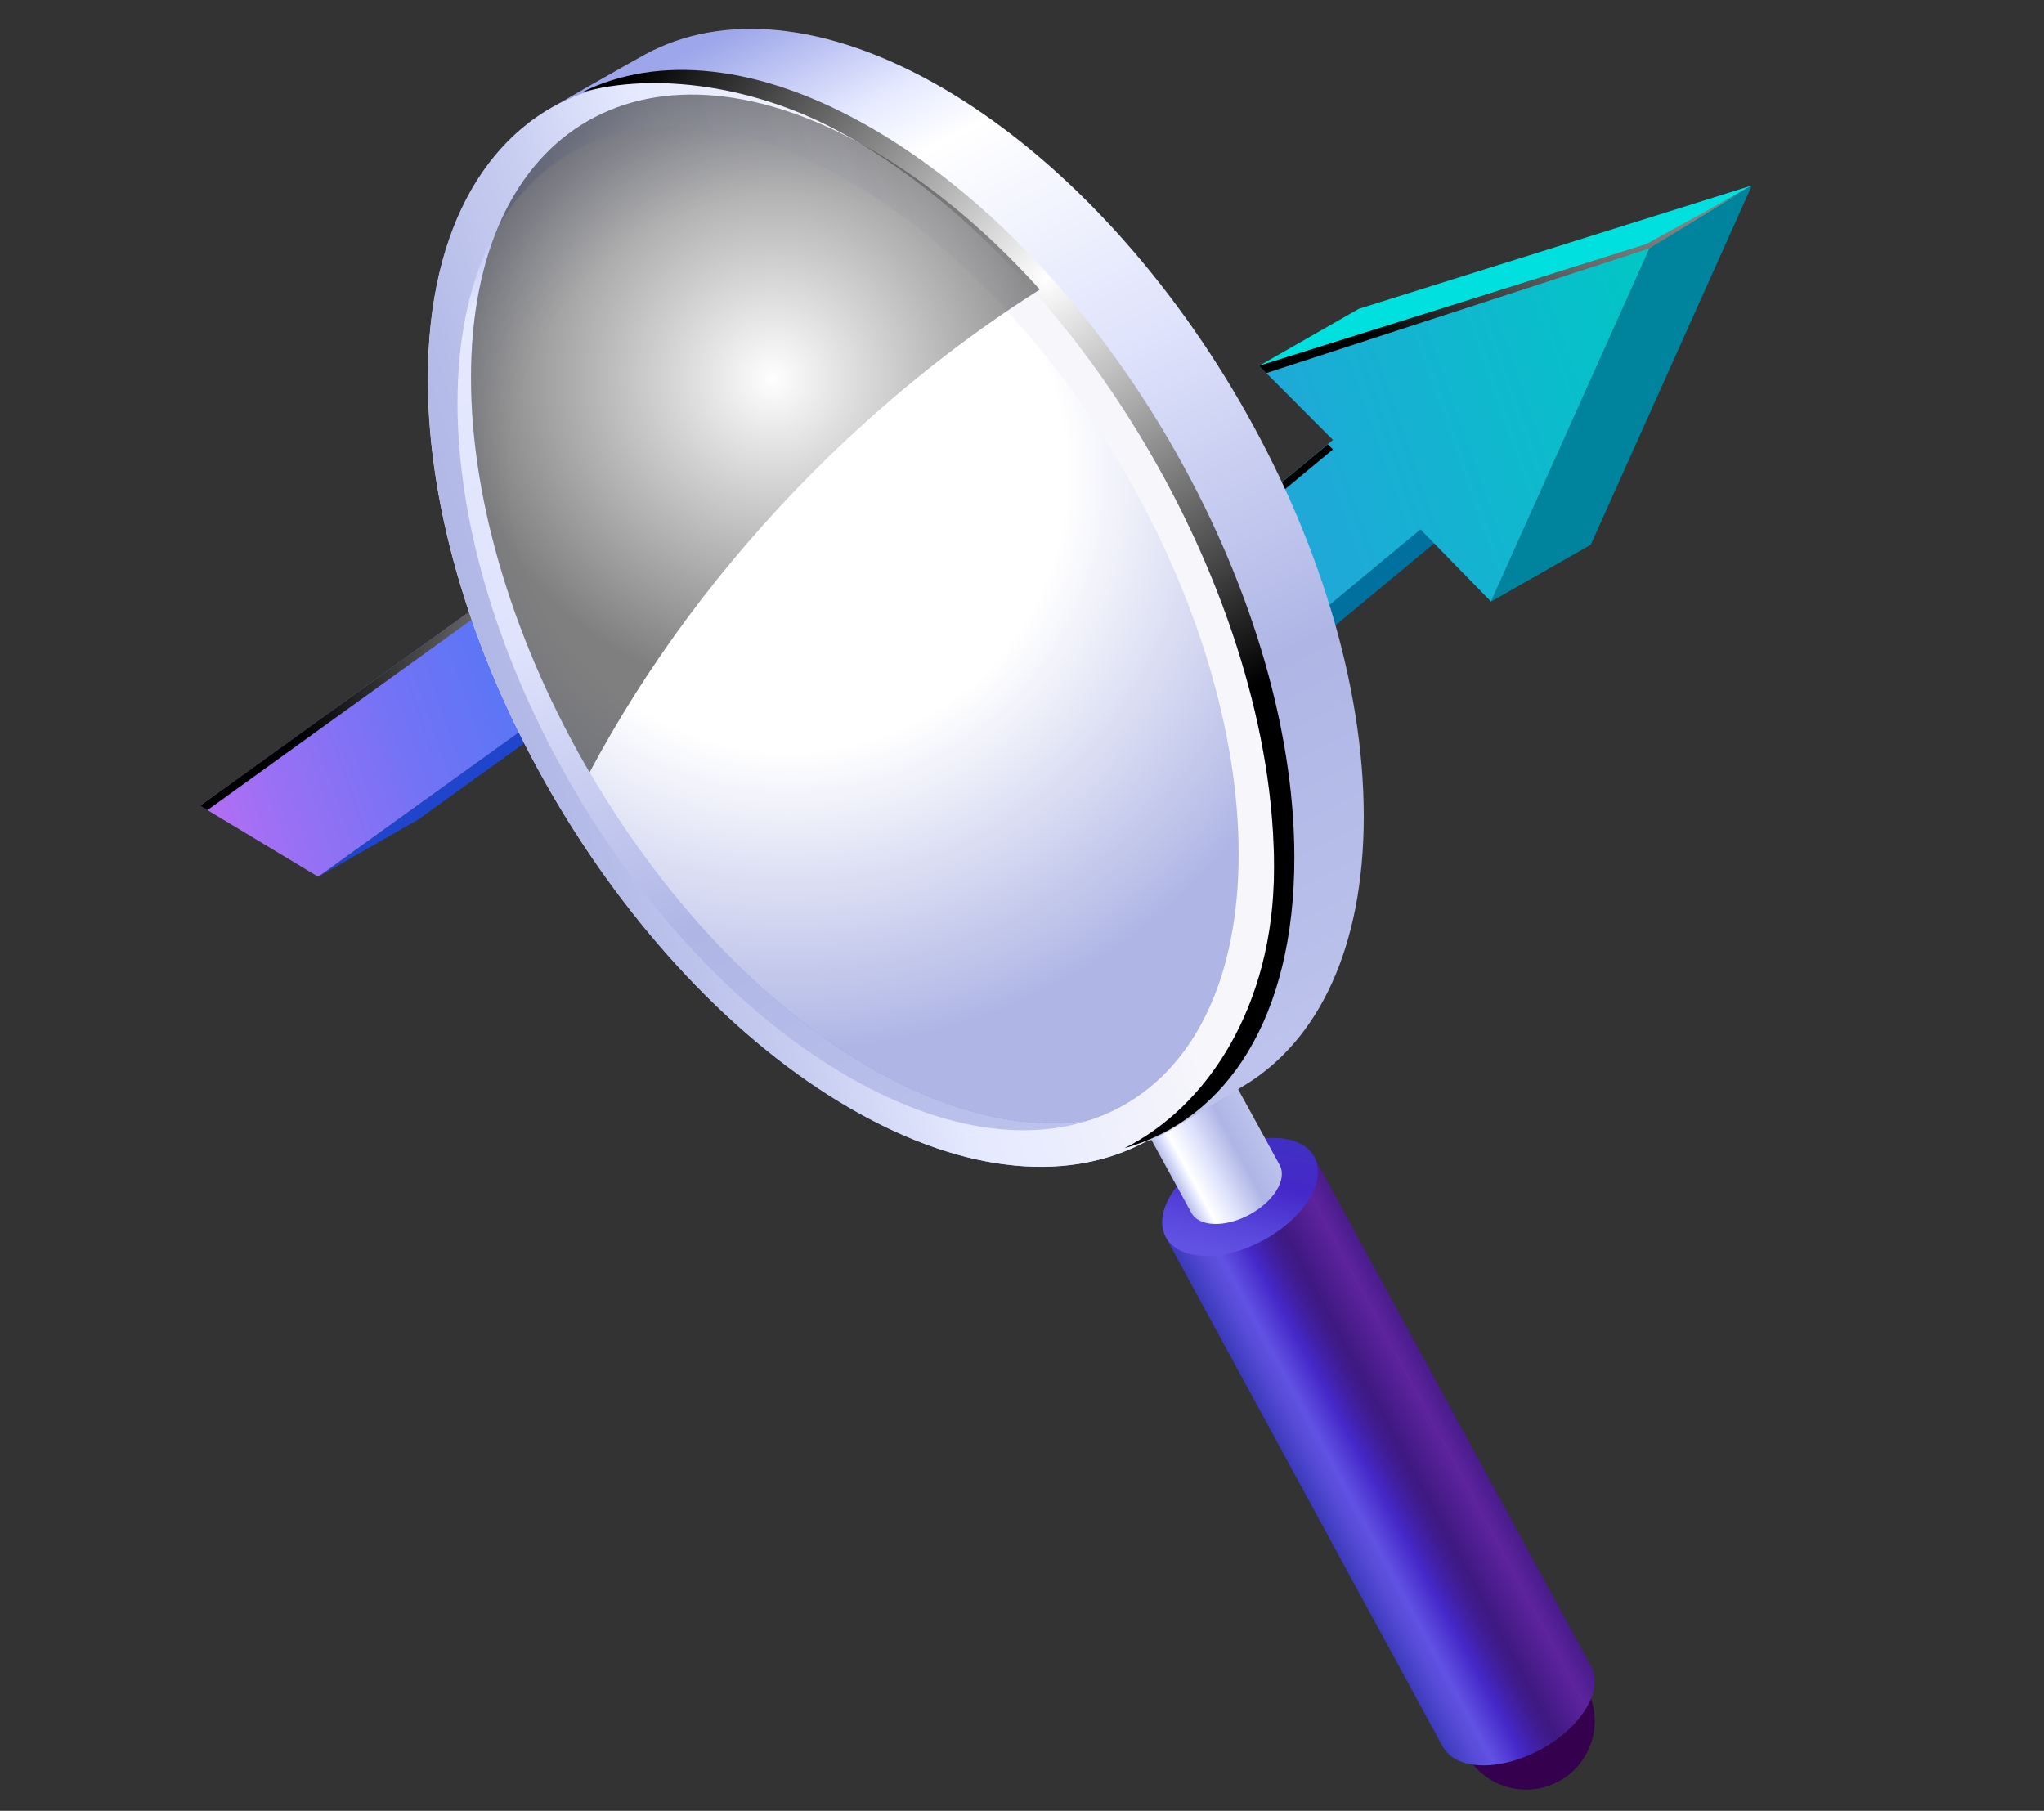 <svg width="263" height="233" viewBox="0 0 263 233" fill="none" xmlns="http://www.w3.org/2000/svg">
<rect x="0" y="0" width="263" height="233" fill="#333333" stroke="none"/>
<g clip-path="url(#clip0_3308_21503)">
<!-- <path style="mix-blend-mode:multiply" d="M196.752 232.92C205.41 232.92 212.428 229.13 212.428 224.456C212.428 219.781 205.41 215.992 196.752 215.992C188.094 215.992 181.075 219.781 181.075 224.456C181.075 229.13 188.094 232.92 196.752 232.92Z" fill="url(#paint0_radial_3308_21503)"/> -->
<path d="M133.961 108.59L146.795 101.25L195.585 60.733L182.751 68.073L133.961 108.59Z" fill="#00719E"/>
<path d="M40.941 112.811L53.775 105.471L107.635 66.715L94.802 74.055L40.941 112.811Z" fill="#1F45CC"/>
<path d="M95.587 53.351L108.421 46.011L147.135 80.164L134.28 87.504L95.587 53.351Z" fill="url(#paint1_linear_3308_21503)"/>
<path d="M162.005 47.072L174.839 39.732L225.411 23.865L212.577 31.204L162.005 47.072Z" fill="#00E0DE"/>
<path d="M191.852 77.407L204.685 70.088L225.411 23.865L212.577 31.204L191.852 77.407Z" fill="#00849E"/>
<path d="M162.005 47.072L171.19 56.279L171.508 56.597L134.279 87.504L95.587 53.351L25.753 103.669L40.941 112.811L94.802 74.055L133.961 108.632L182.772 68.115L182.963 68.306L191.852 77.407L212.577 31.205L162.005 47.072Z" fill="url(#paint2_linear_3308_21503)"/>
<path style="mix-blend-mode:color-dodge" d="M212.216 31.968L224.668 24.331L211.728 31.459L162.005 47.072L162.938 48.005L212.216 31.968Z" fill="url(#paint3_radial_3308_21503)"/>
<path style="mix-blend-mode:color-dodge" d="M95.587 54.581L134.279 88.734L171.508 57.827L171.19 57.509L170.851 57.169L134.279 87.504L95.587 53.351L25.753 103.669L26.686 104.241L95.587 54.581Z" fill="url(#paint4_radial_3308_21503)"/>
<path d="M204.134 217.243C206.446 221.55 204.834 226.895 200.549 229.208C196.242 231.52 190.897 229.908 188.585 225.623C186.272 221.316 187.885 215.971 192.17 213.658C196.476 211.346 201.822 212.958 204.134 217.243Z" fill="#35004D"/>
<path d="M169.089 148.81L149.955 159.12L185.572 224.626C185.572 224.626 185.593 224.668 185.614 224.711C187.269 227.786 192.89 227.977 198.172 225.135C203.455 222.292 206.403 217.477 204.727 214.401C204.727 214.38 204.706 214.359 204.685 214.316L169.068 148.81H169.089Z" fill="url(#paint5_linear_3308_21503)"/>
<path d="M169.111 148.852C170.766 151.928 167.839 156.722 162.556 159.586C157.274 162.429 151.653 162.238 149.998 159.162C148.344 156.086 151.271 151.292 156.553 148.428C161.835 145.586 167.457 145.776 169.111 148.852Z" fill="url(#paint6_linear_3308_21503)"/>
<path d="M157.847 137.482L146.477 143.613L153.265 156.001C153.265 156.001 153.265 156.022 153.286 156.044C154.262 157.868 157.613 157.974 160.753 156.298C163.893 154.601 165.653 151.759 164.656 149.913C164.656 149.913 164.656 149.892 164.635 149.871L157.847 137.482Z" fill="url(#paint7_linear_3308_21503)"/>
<mask id="mask0_3308_21503" style="mask-type:luminance" maskUnits="userSpaceOnUse" x="60" y="12" width="104" height="133">
<path d="M112.112 19.24C83.665 2.821 60.606 15.973 60.606 48.599C60.606 81.225 83.665 121.021 112.112 137.44C140.559 153.859 163.617 140.706 163.617 108.081C163.617 75.455 140.559 35.659 112.112 19.24Z" fill="white"/>
</mask>
<g mask="url(#mask0_3308_21503)">
<path d="M171.042 4.476H52.355V164.72H171.042V4.476Z" fill="white"/>
<path d="M135.383 116.884L151.462 107.72L225.687 46.138L209.629 55.324L135.383 116.884Z" fill="#006D9C"/>
<path d="M19.008 122.187L35.066 113.002L102.46 64.509L86.402 73.694L19.008 122.187Z" fill="#1F45CC"/>
<path d="M87.378 47.772L103.436 38.587L151.887 81.331L135.807 90.516L87.378 47.772Z" fill="url(#paint8_linear_3308_21503)"/>
<path d="M183.664 29.041L195.161 40.581L195.565 40.984L135.807 90.516L87.378 47.772L0.001 110.754L19.008 122.187L86.402 73.694L135.425 116.948L209.65 55.387L209.883 55.621L221.02 67.012L246.943 9.185L183.664 29.041Z" fill="url(#paint9_linear_3308_21503)"/>
<path style="mix-blend-mode:color-dodge" d="M87.378 49.299L135.807 92.044L195.565 42.511L195.161 42.108L194.716 41.663L135.807 90.516L87.378 47.772L0.001 110.754L1.168 111.454L87.378 49.299Z" fill="url(#paint10_radial_3308_21503)"/>
</g>
<path d="M119.705 136.464C89.646 119.112 65.273 77.088 65.273 42.596C65.273 28.744 69.197 18.222 75.858 11.688C63.194 15.804 55.048 28.871 55.048 48.79C55.048 83.283 79.422 125.306 109.481 142.658C127.469 153.031 143.4 152.225 153.307 142.531C144.058 145.543 132.37 143.782 119.684 136.464H119.705Z" fill="url(#paint11_linear_3308_21503)"/>
<path style="mix-blend-mode:screen" opacity="0.5" d="M112.112 19.24C83.665 2.821 60.606 15.973 60.606 48.599C60.606 81.225 83.665 121.021 112.112 137.44C140.559 153.859 163.617 140.706 163.617 108.081C163.617 75.455 140.559 35.659 112.112 19.24Z" fill="url(#paint12_radial_3308_21503)"/>
<path style="mix-blend-mode:multiply" d="M112.112 19.24C83.665 2.821 60.606 15.973 60.606 48.599C60.606 81.225 83.665 121.021 112.112 137.44C140.559 153.859 163.617 140.706 163.617 108.081C163.617 75.455 140.559 35.659 112.112 19.24Z" fill="url(#paint13_radial_3308_21503)"/>
<path d="M121.042 11.179C106.256 2.652 92.85 1.676 83.049 6.979C82.773 7.128 68.709 14.976 68.264 15.655C78.234 8.125 93.019 8.231 109.502 17.755C139.561 35.108 163.935 77.131 163.935 111.623C163.935 129.23 157.592 141.449 147.389 146.922C148.131 146.71 148.98 146.349 150.04 145.755C150.337 145.586 159.925 139.773 160.201 139.603C169.662 133.833 175.475 121.89 175.475 105.047C175.475 70.555 151.101 28.532 121.042 11.179Z" fill="url(#paint14_linear_3308_21503)"/>
<path d="M109.502 17.755C79.443 0.403 55.069 14.297 55.069 48.79C55.069 83.282 79.443 125.306 109.502 142.658C139.561 160.01 163.935 146.116 163.935 111.623C163.935 77.131 139.561 35.108 109.502 17.755ZM109.12 138.521C81.374 122.506 58.867 83.707 58.867 51.845C58.867 19.983 81.352 7.17 109.12 23.207C136.867 39.223 159.374 78.022 159.374 109.884C159.374 141.746 136.888 154.559 109.12 138.521Z" fill="url(#paint15_linear_3308_21503)"/>
<path style="mix-blend-mode:screen" d="M112.112 16.461C97.708 8.146 84.62 7.022 74.883 11.879C83.962 9.334 97.305 10.713 109.503 17.755C139.562 35.108 163.935 77.131 163.935 111.623C163.935 129.591 155.238 142.467 144.653 147.749C157.932 144.037 166.545 130.821 166.545 110.329C166.545 75.837 142.171 33.814 112.112 16.461Z" fill="url(#paint16_radial_3308_21503)"/>
<path style="mix-blend-mode:screen" opacity="0.5" d="M104.921 60.436C114 51.378 123.737 43.614 133.792 37.25C127.194 29.932 119.855 23.716 112.112 19.24C83.665 2.821 60.606 15.973 60.606 48.599C60.606 65.018 66.44 83.24 75.859 99.383C83.114 85.743 92.85 72.506 104.921 60.436Z" fill="url(#paint17_radial_3308_21503)"/>
</g>
<defs>
<radialGradient id="paint0_radial_3308_21503" cx="0" cy="0" r="1" gradientUnits="userSpaceOnUse" gradientTransform="translate(191.518 223.956) scale(15.657 8.47)">
<stop offset="0.19" stop-color="#AFB6E5"/>
<stop offset="1" stop-color="white"/>
</radialGradient>
<linearGradient id="paint1_linear_3308_21503" x1="154.241" y1="99.447" x2="78.044" y2="23.716" gradientUnits="userSpaceOnUse">
<stop offset="0.11" stop-color="#84EFA9"/>
<stop offset="0.14" stop-color="#7FEFAC"/>
<stop offset="0.49" stop-color="#50F7D8"/>
<stop offset="0.77" stop-color="#33FDF2"/>
<stop offset="0.92" stop-color="#29FFFD"/>
</linearGradient>
<linearGradient id="paint2_linear_3308_21503" x1="217.944" y1="44.887" x2="26.326" y2="111.942" gradientUnits="userSpaceOnUse">
<stop stop-color="#00C7C5"/>
<stop offset="0.39" stop-color="#2D9BE0"/>
<stop offset="0.74" stop-color="#5277F7"/>
<stop offset="0.78" stop-color="#5A76F6"/>
<stop offset="0.85" stop-color="#7273F5"/>
<stop offset="0.94" stop-color="#9970F4"/>
<stop offset="1" stop-color="#BB6DF3"/>
</linearGradient>
<radialGradient id="paint3_radial_3308_21503" cx="0" cy="0" r="1" gradientUnits="userSpaceOnUse" gradientTransform="translate(209.65 4.688) scale(50.699 50.699)">
<stop stop-color="white"/>
<stop offset="1"/>
</radialGradient>
<radialGradient id="paint4_radial_3308_21503" cx="0" cy="0" r="1" gradientUnits="userSpaceOnUse" gradientTransform="translate(92.744 89.116) scale(54.454 54.454)">
<stop stop-color="white"/>
<stop offset="1"/>
</radialGradient>
<linearGradient id="paint5_linear_3308_21503" x1="169.278" y1="194.731" x2="188.344" y2="184.456" gradientUnits="userSpaceOnUse">
<stop stop-color="#3B3ABA"/>
<stop offset="0.14" stop-color="#564BD7"/>
<stop offset="0.23" stop-color="#6152E3"/>
<stop offset="0.4" stop-color="#4528C9"/>
<stop offset="0.48" stop-color="#4221A9"/>
<stop offset="0.57" stop-color="#3F1B8C"/>
<stop offset="0.63" stop-color="#3F1982"/>
<stop offset="0.87" stop-color="#5E239E"/>
<stop offset="1" stop-color="#491C8B"/>
</linearGradient>
<linearGradient id="paint6_linear_3308_21503" x1="163.235" y1="138.797" x2="157.741" y2="161.368" gradientUnits="userSpaceOnUse">
<stop stop-color="#3B3ABA"/>
<stop offset="0.17" stop-color="#3E33BF"/>
<stop offset="0.57" stop-color="#4528C9"/>
<stop offset="0.59" stop-color="#462ACA"/>
<stop offset="0.85" stop-color="#5947DC"/>
<stop offset="1" stop-color="#6152E3"/>
</linearGradient>
<linearGradient id="paint7_linear_3308_21503" x1="150.822" y1="151.495" x2="162.101" y2="145.416" gradientUnits="userSpaceOnUse">
<stop stop-color="#B9BFEA"/>
<stop offset="0.11" stop-color="#E5E9FF"/>
<stop offset="0.17" stop-color="white"/>
<stop offset="0.4" stop-color="#DFE3FC"/>
<stop offset="0.7" stop-color="#AFB6E5"/>
<stop offset="0.95" stop-color="#B9C0EA"/>
<stop offset="1" stop-color="#BDC3EC"/>
</linearGradient>
<linearGradient id="paint8_linear_3308_21503" x1="160.775" y1="105.45" x2="65.444" y2="10.691" gradientUnits="userSpaceOnUse">
<stop offset="0.01" stop-color="#29FFFD"/>
<stop offset="0.68" stop-color="#68A9F3"/>
<stop offset="1" stop-color="#8484EF"/>
</linearGradient>
<linearGradient id="paint9_linear_3308_21503" x1="255.661" y1="31.883" x2="0.553" y2="121.148" gradientUnits="userSpaceOnUse">
<stop stop-color="#00C7C5"/>
<stop offset="0.34" stop-color="#2D9BE0"/>
<stop offset="0.66" stop-color="#5277F7"/>
<stop offset="0.71" stop-color="#5A76F6"/>
<stop offset="0.8" stop-color="#7273F5"/>
<stop offset="0.92" stop-color="#9970F4"/>
<stop offset="1" stop-color="#BB6DF3"/>
</linearGradient>
<radialGradient id="paint10_radial_3308_21503" cx="0" cy="0" r="1" gradientUnits="userSpaceOnUse" gradientTransform="translate(89.881 90.728) scale(73.122 73.122)">
<stop stop-color="white"/>
<stop offset="1"/>
</radialGradient>
<linearGradient id="paint11_linear_3308_21503" x1="67.564" y1="20.216" x2="124.203" y2="151.356" gradientUnits="userSpaceOnUse">
<stop stop-color="#9DA6EA"/>
<stop offset="0.11" stop-color="#E5E9FF"/>
<stop offset="0.4" stop-color="#DFE3FC"/>
<stop offset="0.7" stop-color="#AFB6E5"/>
<stop offset="0.95" stop-color="#B9C0EA"/>
<stop offset="1" stop-color="#BDC3EC"/>
</linearGradient>
<radialGradient id="paint12_radial_3308_21503" cx="0" cy="0" r="1" gradientUnits="userSpaceOnUse" gradientTransform="translate(101.908 60.521) scale(73.779 73.779)">
<stop stop-color="#66CCFF"/>
<stop offset="1" stop-color="#5277F7"/>
</radialGradient>
<radialGradient id="paint13_radial_3308_21503" cx="0" cy="0" r="1" gradientUnits="userSpaceOnUse" gradientTransform="translate(101.633 61.072) scale(73.779 73.779)">
<stop offset="0.48" stop-color="white"/>
<stop offset="1" stop-color="#AFB6E5"/>
</radialGradient>
<linearGradient id="paint14_linear_3308_21503" x1="97.495" y1="2.164" x2="166.247" y2="133.749" gradientUnits="userSpaceOnUse">
<stop stop-color="#9DA6EA"/>
<stop offset="0.11" stop-color="#E5E9FF"/>
<stop offset="0.17" stop-color="white"/>
<stop offset="0.4" stop-color="#DFE3FC"/>
<stop offset="0.7" stop-color="#AFB6E5"/>
<stop offset="0.95" stop-color="#B9C0EA"/>
<stop offset="1" stop-color="#BDC3EC"/>
</linearGradient>
<linearGradient id="paint15_linear_3308_21503" x1="62.112" y1="95.501" x2="133.961" y2="72.315" gradientUnits="userSpaceOnUse">
<stop stop-color="#AFB6E5"/>
<stop offset="0.14" stop-color="#B5BCE8"/>
<stop offset="0.35" stop-color="#C7CDF0"/>
<stop offset="0.58" stop-color="#E5E9FF"/>
<stop offset="0.95" stop-color="#F4F4FB"/>
<stop offset="1" stop-color="#F7F6FB"/>
</linearGradient>
<radialGradient id="paint16_radial_3308_21503" cx="0" cy="0" r="1" gradientUnits="userSpaceOnUse" gradientTransform="translate(134.492 35.914) scale(58.803)">
<stop stop-color="white"/>
<stop offset="1"/>
</radialGradient>
<radialGradient id="paint17_radial_3308_21503" cx="0" cy="0" r="1" gradientUnits="userSpaceOnUse" gradientTransform="translate(99.448 48.748) scale(40.263 40.263)">
<stop stop-color="white"/>
<stop offset="1"/>
</radialGradient>
<clipPath id="clip0_3308_21503">
<rect width="263" height="232.92" fill="white"/>
</clipPath>
</defs>
</svg>
